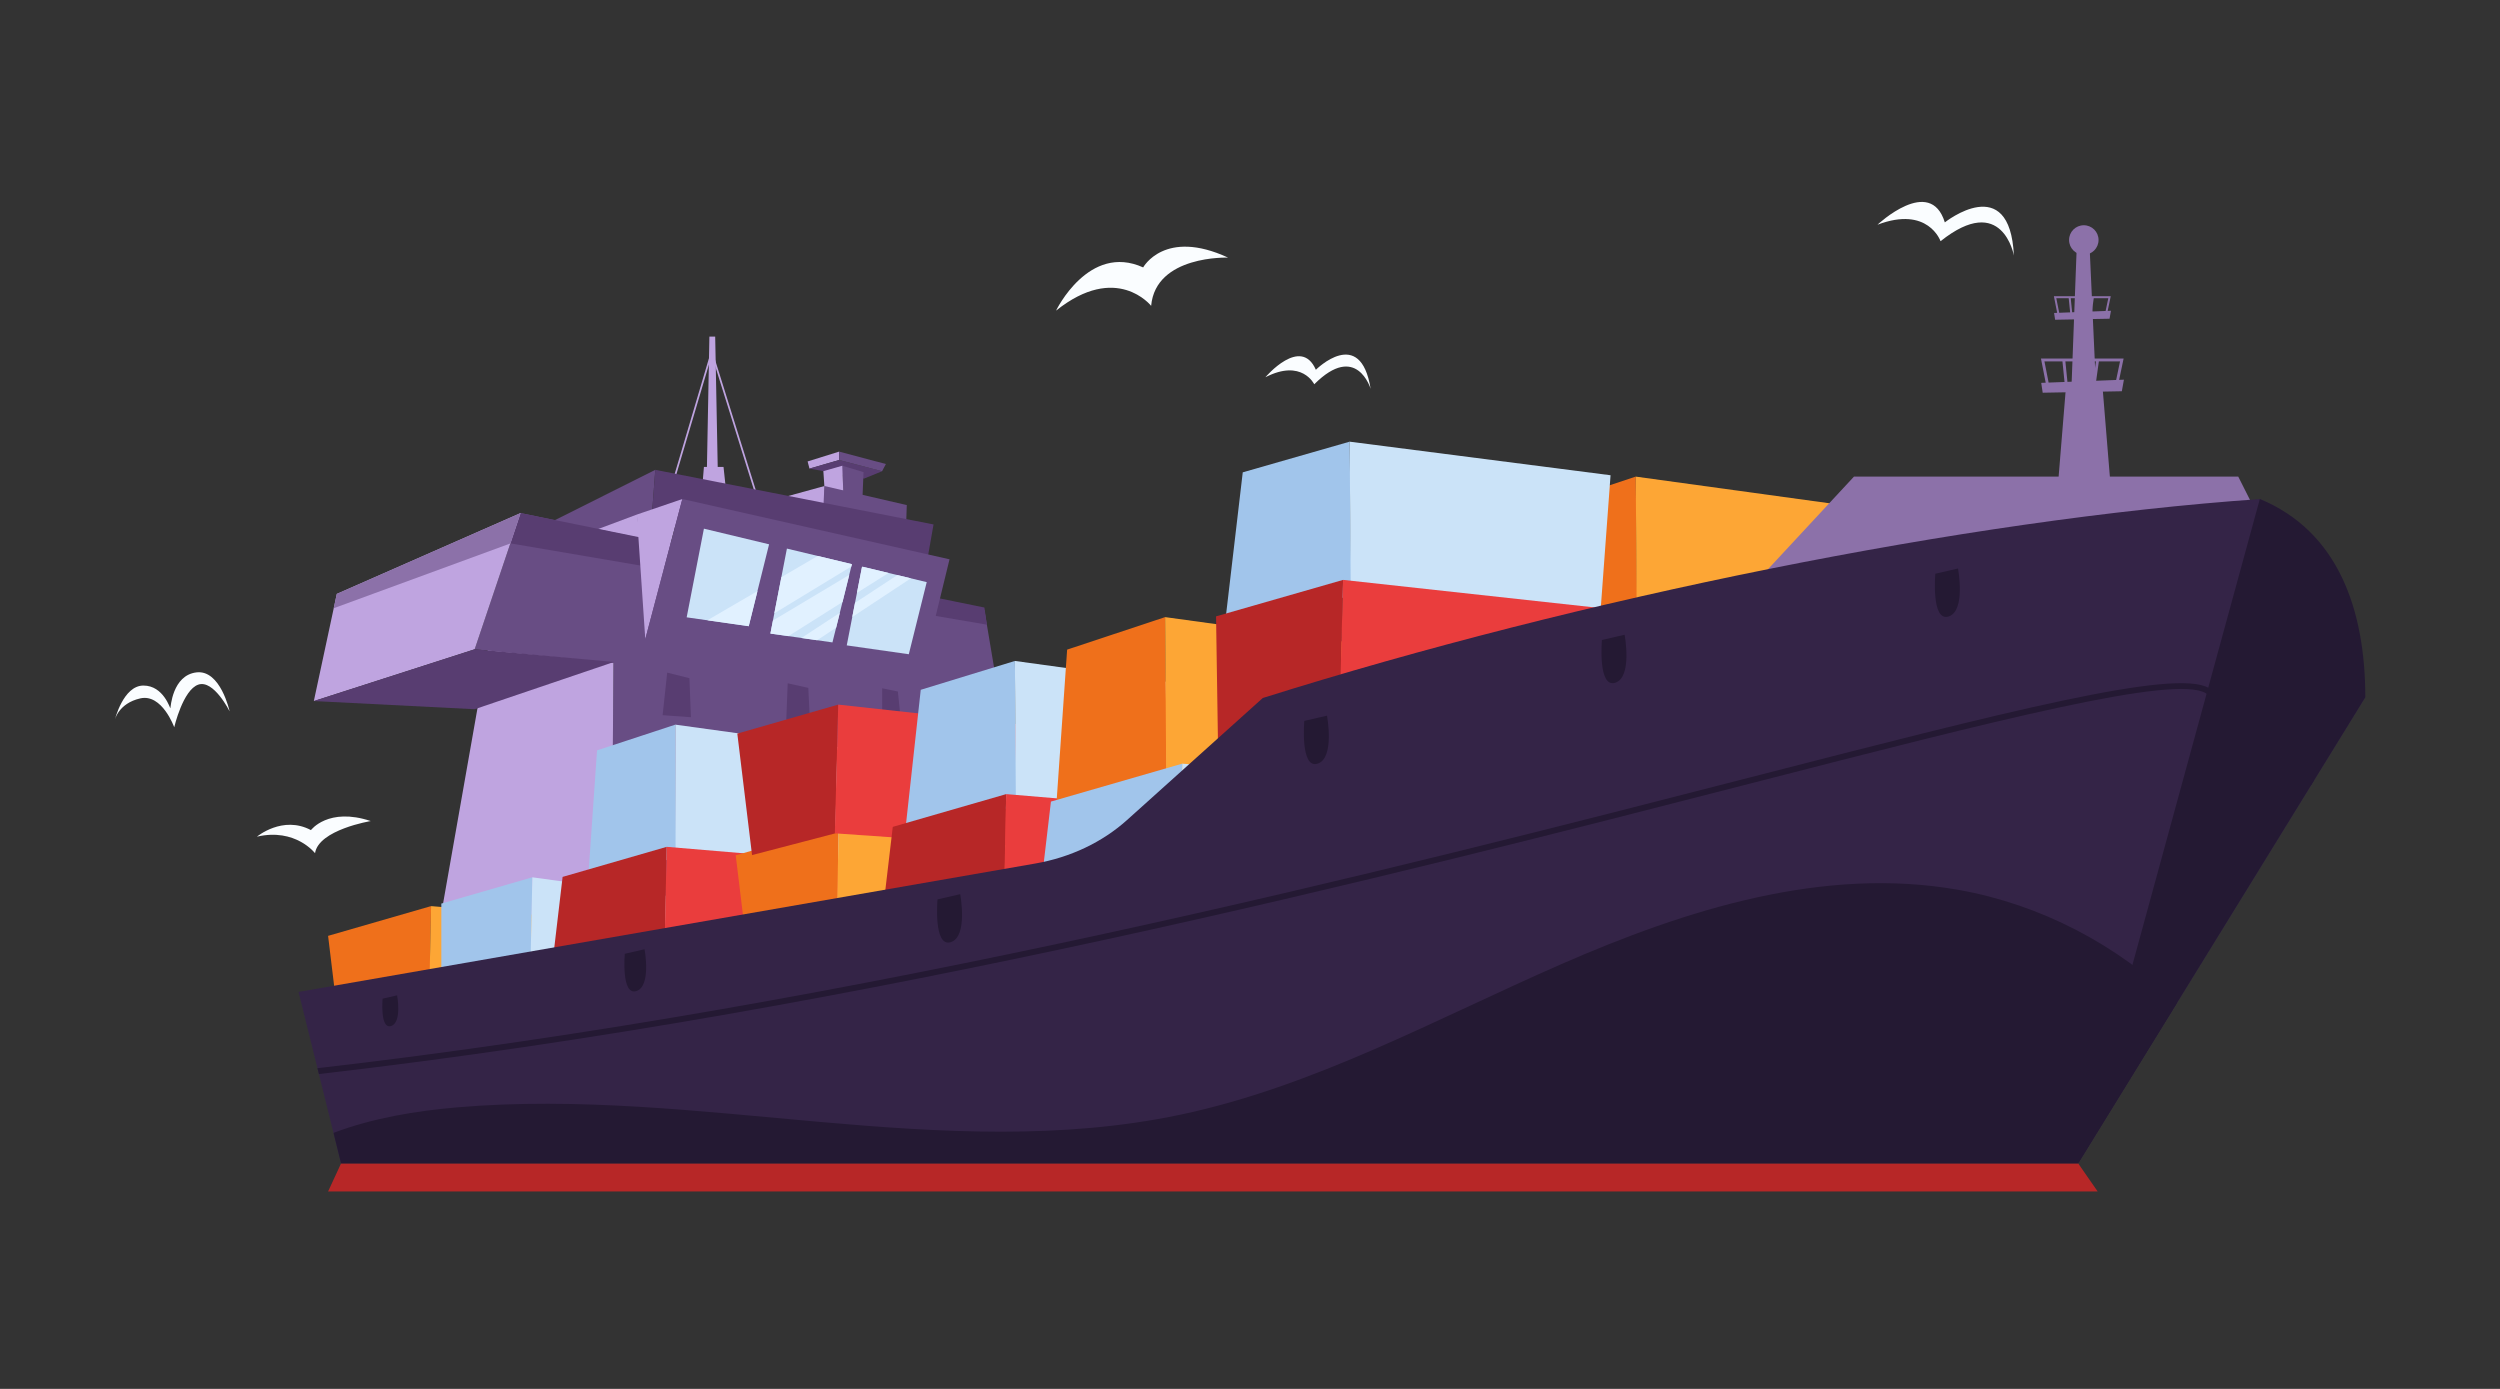 <?xml version="1.0" encoding="utf-8"?>
<!-- Generator: Adobe Illustrator 25.4.1, SVG Export Plug-In . SVG Version: 6.00 Build 0)  -->
<svg version="1.1" xmlns="http://www.w3.org/2000/svg" xmlns:xlink="http://www.w3.org/1999/xlink" x="0px" y="0px"
	 viewBox="0 0 900 500" style="enable-background:new 0 0 900 500;" xml:space="preserve">
<rect x="0" y="0" width="900" height="500" fill="#333333" stroke="none"/>
<style type="text/css">
	.st0{fill:#8C71A9;}
	.st1{fill:none;stroke:#FFE08A;stroke-miterlimit:10;}
	.st2{fill:#EF701B;}
	.st3{fill:#FDA635;}
	.st4{fill:#BFA4E0;}
	.st5{fill:#583D71;}
	.st6{fill:#684D84;}
	.st7{fill:#CBE3F8;}
	.st8{fill:#E1F1FF;}
	.st9{fill:none;stroke:#B72727;stroke-miterlimit:10;}
	.st10{fill:#A1C5EB;}
	.st11{fill:#B72727;}
	.st12{fill:#EA3D3D;}
	.st13{fill:#342447;}
	.st14{fill:#241933;}
	.st15{fill:#FAFDFF;}
</style>
<g id="BACKGROUND">
</g>
<g id="OBJECTS">
	<g>
		<g>
			<polygon class="st0" points="739.14,195.57 743.76,139.17 756.97,140.07 761.2,191.74 			"/>
			<polygon class="st0" points="745.31,150.56 747.58,90.14 752.31,90.14 755.03,149.79 			"/>
			<circle class="st0" cx="750.17" cy="86.4" r="5.31"/>
			<g>
				<path class="st0" d="M764.61,129.06"/>
				<g>
					<path class="st1" d="M764.61,129.06"/>
				</g>
			</g>
			<path class="st0" d="M762.89,136.75l1.61-7.69h-29.76l1.71,8.71l-1.61,0.06l0.53,3.55l28.49-0.53l0.75-4.17L762.89,136.75z
				 M761.81,136.79l-7.19,0.28l0.97-6.96h7.62L761.81,136.79z M744.28,137.47l-0.75-7.37h11.01l-0.98,7.01L744.28,137.47z
				 M736,130.1h6.48l0.75,7.41l-5.73,0.22L736,130.1z"/>
			<path class="st0" d="M758.76,111.93l1.11-5.29H739.4l1.18,5.99l-1.11,0.04l0.37,2.44l19.59-0.37l0.52-2.87L758.76,111.93z
				 M758.02,111.95l-4.94,0.19l0.67-4.79h5.24L758.02,111.95z M745.97,112.42l-0.51-5.07h7.57l-0.67,4.82L745.97,112.42z
				 M740.27,107.36h4.46l0.52,5.09l-3.94,0.15L740.27,107.36z"/>
		</g>
		<g>
			<polygon class="st2" points="552.87,183.51 548.8,242.07 589.54,233.45 588.87,171.58 			"/>
			<polygon class="st3" points="588.87,171.58 682.64,184.49 672.45,237.76 589.29,233.45 			"/>
		</g>
		<g>
			<g>
				<g>
					<g>
						<polygon class="st4" points="290.74,166.12 291.41,168.69 302.08,165.6 302.08,162.58 						"/>
						<polygon class="st5" points="291.41,168.69 311.05,172.3 317.54,169.65 302.08,165.6 						"/>
						<polygon class="st6" points="302.08,162.58 318.92,167.05 317.54,169.65 302.08,165.6 						"/>
					</g>
					<g>
						<polygon class="st6" points="303.23,167.66 303.67,179.41 310.44,180.44 310.87,169.97 						"/>
						<polygon class="st4" points="303.23,167.66 296.41,169.61 296.95,177.65 303.67,179.41 						"/>
					</g>
				</g>
				<g>
					<polygon class="st4" points="265.89,183.48 296.78,174.97 297.4,193.39 268.36,192.16 					"/>
					<polygon class="st6" points="296.78,174.97 326.44,181.83 325.94,197.18 295.93,193.06 					"/>
				</g>
			</g>
			<g>
				<g>
					<g>
						<polygon class="st4" points="250.46,204.05 253.41,168.1 260.47,168.1 264.3,204.05 						"/>
					</g>
					<g>
						<polygon class="st4" points="254.26,180.66 255.38,121.18 257.47,121.18 258.59,179.11 						"/>
					</g>
					<g>
						<polygon class="st4" points="279.42,201.95 256.23,127.83 236.5,194.31 235.9,194.13 256.21,125.66 280.02,201.76 						"/>
					</g>
				</g>
			</g>
			<g>
				<polygon class="st6" points="191.77,201.06 194.32,189.98 235.9,169.14 234.53,187.52 				"/>
				<polygon class="st5" points="235.9,169.14 336.08,188.8 332.19,210.83 234.53,187.52 				"/>
			</g>
			<polygon class="st4" points="204.47,194.51 205.63,211.32 233.38,212.92 229.27,185.24 			"/>
			<polygon class="st6" points="221.01,209.49 219.96,374.25 354.38,366.46 331.95,233.27 			"/>
			<polygon class="st4" points="221.01,209.49 219.96,374.25 150.51,376.3 176.64,228.03 			"/>
			<polygon class="st6" points="187.41,184.7 170.88,233.74 359.89,252.38 354.38,219.58 			"/>
			<polygon class="st5" points="354.38,218.71 187.41,184.7 182.42,196.13 182.42,196.13 183.79,195.62 355.27,224.88 			"/>
			<polygon class="st4" points="187.41,184.7 121.25,213.8 112.98,252.38 170.88,233.74 			"/>
			<polygon class="st5" points="112.98,252.38 170.88,255.32 221.01,238.31 170.88,233.74 			"/>
			<polygon class="st4" points="229.27,185.24 232.3,230.06 245.64,179.65 			"/>
			<polygon class="st6" points="232.3,230.06 331.92,242 341.83,201.35 245.64,179.65 			"/>
			<g>
				<path class="st7" d="M276.87,195.95l-7.33,29.48l-22.34-3.19l6.21-31.92L276.87,195.95z M310.34,203.98l-5.51,28.36l22.34,3.19
					l6.45-25.96L310.34,203.98z M283.29,197.49l-5.95,30.59l22.34,3.19l7-28.17L283.29,197.49z"/>
				<g>
					<polygon class="st8" points="306.69,203.11 294.36,200.15 281.3,207.77 278.76,220.79 306.49,203.92 					"/>
					<polygon class="st8" points="305.73,206.97 278.26,223.39 277.35,228.08 283.82,229.01 303.31,216.72 					"/>
					<polygon class="st8" points="269.54,225.43 272.69,212.79 254.66,223.3 					"/>
					<polygon class="st8" points="301.01,225.96 302.34,220.61 288.51,229.68 294.15,230.49 					"/>
					<polygon class="st8" points="323.04,207.03 307.81,217.02 306.82,222.12 327.9,208.2 					"/>
					<polygon class="st8" points="308.5,213.44 319.87,206.27 310.62,204.05 310.29,204.25 					"/>
				</g>
			</g>
			<path class="st5" d="M248.19,244.15l0.55,14.05l-10.2-0.73l1.65-15.33L248.19,244.15z M283.57,245.99l-0.51,13.09h8.48
				l-0.55-11.44L283.57,245.99z M317.58,247.78v13.09h6.89l-1.24-11.93L317.58,247.78z"/>
			<polygon class="st0" points="121.25,213.8 120.13,218.96 183.79,195.62 187.41,184.7 			"/>
		</g>
		<g>
			<g>
				<path class="st9" d="M307.54,268.66"/>
			</g>
		</g>
		<g>
			<polygon class="st2" points="118.11,336.91 122.58,373.81 154.37,373.81 155.19,326.2 			"/>
			<polygon class="st3" points="155.19,326.2 223.83,331.98 223.83,372.83 154.18,373.81 			"/>
		</g>
		<g>
			<polygon class="st10" points="158.88,325.29 158.88,364.98 190.91,357.87 191.64,315.83 			"/>
			<polygon class="st7" points="191.64,315.83 257.03,324.83 249.92,361.98 190.74,357.87 			"/>
		</g>
		<g>
			<g>
				<polygon class="st10" points="214.94,270.13 211.78,315.59 243.41,308.9 243.12,260.87 				"/>
				<polygon class="st7" points="243.12,260.87 315.69,270.89 307.77,312.25 243.22,308.9 				"/>
			</g>
			<g>
				<polygon class="st11" points="202.54,315.68 198.04,353.91 239.18,352.96 240.01,304.86 				"/>
				<polygon class="st12" points="240.01,304.86 309.35,310.7 309.35,351.97 238.98,352.96 				"/>
			</g>
		</g>
		<g>
			<polygon class="st2" points="264.86,307.92 269.34,344.82 301.13,344.82 301.95,297.21 			"/>
			<polygon class="st3" points="301.95,297.21 370.59,302.99 370.59,343.84 300.93,344.82 			"/>
		</g>
		<g>
			<polygon class="st11" points="265.43,264.09 270.74,307.83 300.73,300 301.76,253.66 			"/>
			<polygon class="st12" points="301.76,253.66 371.61,261.31 365.75,304.52 300.54,300 			"/>
		</g>
		<g>
			<polygon class="st10" points="331.47,248.33 325.93,298.74 365.93,290.28 365.36,237.94 			"/>
			<polygon class="st7" points="365.36,237.94 444.69,248.86 436.07,293.93 365.72,290.28 			"/>
		</g>
		<g>
			<polygon class="st10" points="447.39,170.04 441.11,223.57 486.51,214.58 485.87,159 			"/>
			<polygon class="st7" points="485.87,159 579.8,171.09 575.93,223.57 486.28,214.58 			"/>
		</g>
		<g>
			<polygon class="st11" points="321.4,297.67 316.49,339.32 361.32,338.29 362.22,285.88 			"/>
			<polygon class="st12" points="362.22,285.88 437.78,292.24 437.78,337.21 361.11,338.29 			"/>
		</g>
		<g>
			<polygon class="st2" points="384.17,233.86 380.18,291.23 420.09,282.78 419.44,222.16 			"/>
			<polygon class="st3" points="419.44,222.16 511.32,234.81 501.33,287.01 419.86,282.78 			"/>
		</g>
		<g>
			<polygon class="st10" points="378.34,288.57 372.66,336.82 424.58,335.62 425.63,274.91 			"/>
			<polygon class="st7" points="425.63,274.91 513.14,282.29 513.14,334.37 424.34,335.62 			"/>
		</g>
		<g>
			<polygon class="st11" points="437.78,221.89 438.67,280.52 482.17,269.16 483.51,208.76 			"/>
			<polygon class="st12" points="483.51,208.76 574.56,218.73 566.93,275.05 481.93,269.16 			"/>
		</g>
		<polygon class="st0" points="594.68,249.93 667.43,171.58 805.77,171.58 843.24,245.94 		"/>
		<g>
			<path class="st13" d="M107.47,357.09l15.31,61.73h625.35L851.51,251c-17.03-30.86-9.63-59.67-37.97-71.34
				c-105.91,7.36-244.87,35.71-358.94,71.62l-48.88,43.94c-8.89,7.99-20.4,13.45-32.98,15.64L107.47,357.09z"/>
			<path class="st14" d="M477.72,257.64c0,0,2.89,15.32-3.4,17.28c-6.3,1.96-4.77-15.4-4.77-15.4L477.72,257.64z M337.5,323.78
				c0,0-1.53,17.36,4.77,15.4c6.3-1.96,3.4-17.28,3.4-17.28L337.5,323.78z M224.92,343.36c0,0-1.34,15.13,4.15,13.43
				c5.49-1.71,2.97-15.06,2.97-15.06L224.92,343.36z M137.73,359.52c0,0-0.98,11.1,3.05,9.85c4.03-1.25,2.18-11.05,2.18-11.05
				L137.73,359.52z M576.69,230.39c0,0-1.53,17.36,4.77,15.4c6.3-1.96,3.4-17.28,3.4-17.28L576.69,230.39z M696.71,206.54
				c0,0-1.53,17.36,4.77,15.4c6.3-1.96,3.4-17.28,3.4-17.28L696.71,206.54z"/>
			<path class="st14" d="M813.54,179.65l-65.41,239.17L851.51,251C851.51,219.76,841.88,191.33,813.54,179.65z"/>
			<polygon class="st11" points="122.79,418.82 118.11,428.93 755.16,428.93 748.14,418.82 			"/>
			<path class="st14" d="M795.23,247.73c-11.98-7.26-73.1,8.45-165.61,32.24c-128.24,32.98-318.91,82.01-515.34,104.58l0.52,2.11
				c196.48-22.61,387.12-71.63,515.36-104.6c88.67-22.8,152.75-39.28,163.95-32.49c17.36,10.52,29.44,22.29,37.82,33.2l1.2-1.95
				C824.63,269.9,812.5,258.2,795.23,247.73z"/>
			<path class="st14" d="M561.96,347.14c-45.14,19.75-88.96,44.03-137.18,54.18c-85.07,17.9-173.37-10.1-259.98-2.69
				c-15.16,1.3-30.59,3.85-44.74,9.21l2.72,10.98h625.35l35.64-57.87c-21.47-20.86-49.18-35.35-78.67-40.59
				C656.6,311.75,607.1,327.39,561.96,347.14z"/>
		</g>
	</g>
	<path class="st15" d="M380.18,111.83c0,0,11.76-24.45,31.36-15.56c0,0,7.71-14.12,30.57-3.53c0,0-26.06-0.98-27.7,17.36
		C414.4,110.11,402.02,94.36,380.18,111.83z M113.41,307.15c1.3-8.46,20.06-11.57,20.06-11.57c-15.31-5.09-21.53,3.26-21.53,3.26
		c-10.18-5.41-19.44,2.36-19.44,2.36C106.37,297.99,113.41,307.15,113.41,307.15z M698.6,86.83c22.31-17.78,26.4,5.16,26.4,5.16
		c-1.42-30.61-24.86-11.93-24.86-11.93c-5.27-17.04-24.25,0.84-24.25,0.84C694.14,73.97,698.6,86.83,698.6,86.83z M473.13,138.34
		c15.27-15.27,20.3,1.64,20.3,1.64c-3.67-22.91-19.72-6.86-19.72-6.86c-5.41-12.37-18.17,2.69-18.17,2.69
		C468.68,129.04,473.13,138.34,473.13,138.34z M50.49,251.42c7.86-1.79,12.23,10.39,12.23,10.39s3.14-13.49,8.69-15.35
		c5.55-1.85,11.25,9.62,11.25,9.62S79.4,241,70.71,242.06c-8.69,1.05-9.28,12.66-9.37,12.92c-0.09,0.26-2.43-8.18-9.71-8.18
		c-7.28,0-10.3,12.36-10.3,12.36S42.63,253.21,50.49,251.42z"/>
</g>
</svg>
